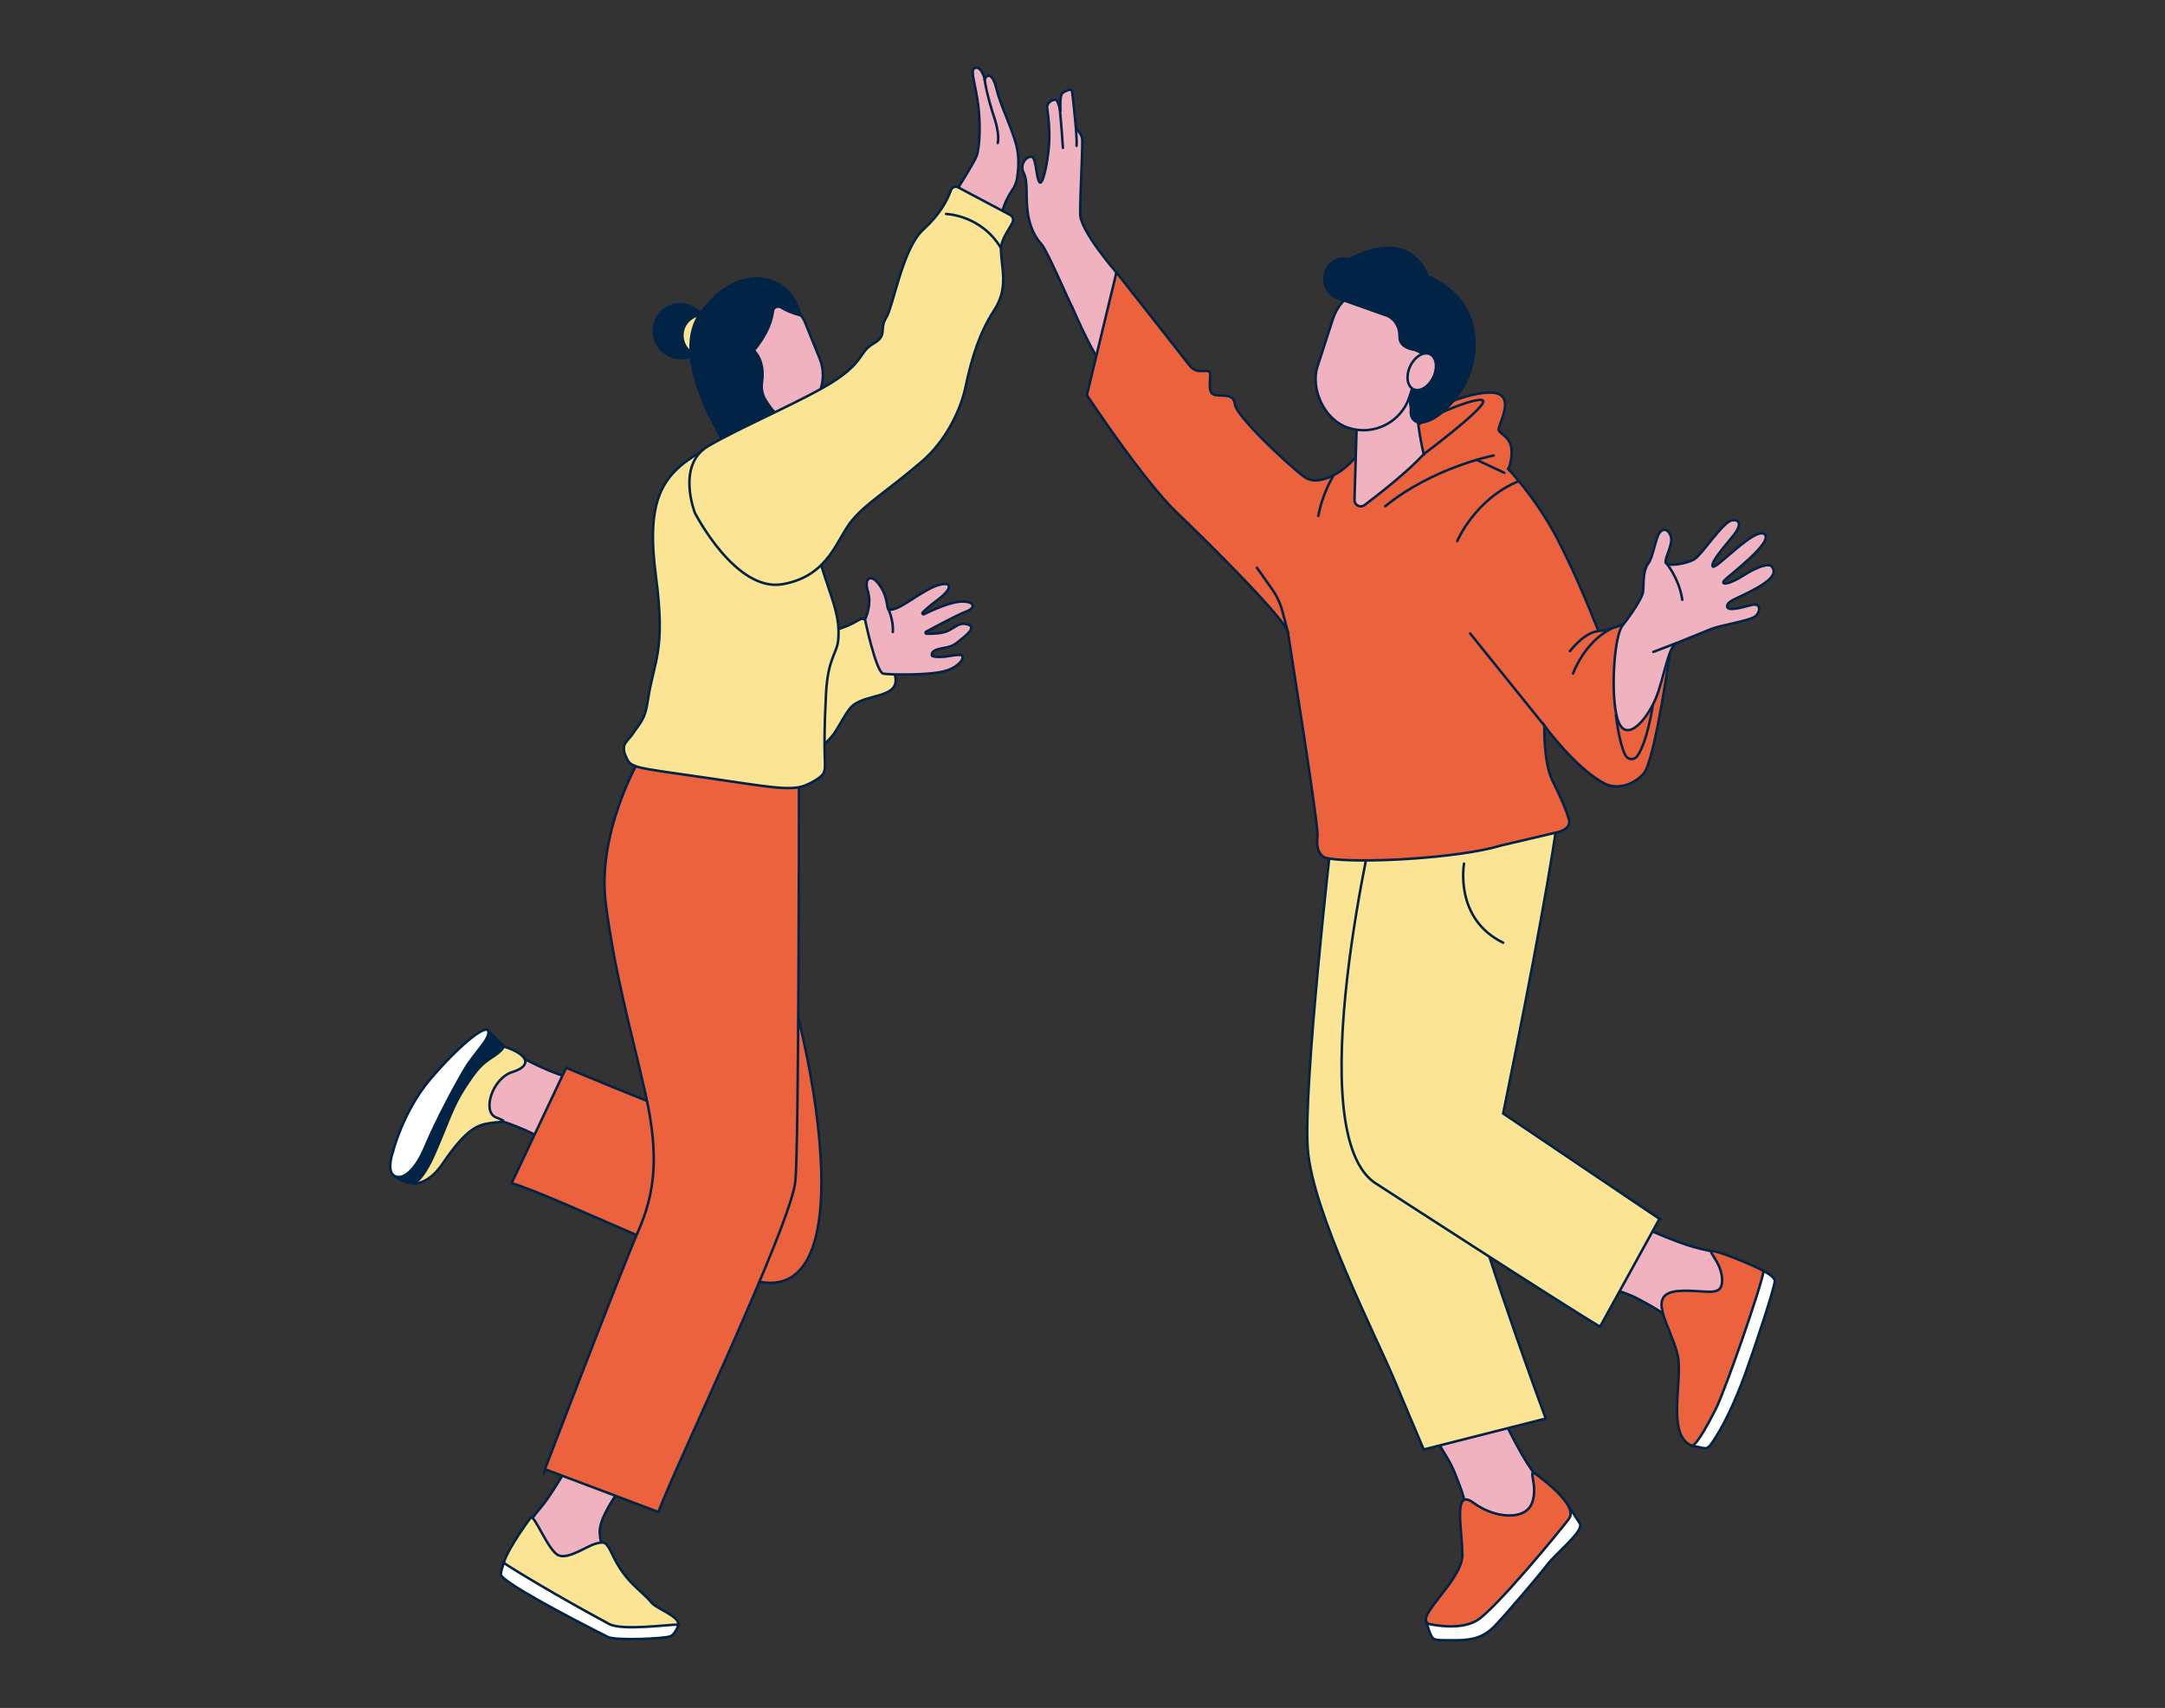 <?xml version="1.0" encoding="UTF-8"?>
<svg xmlns="http://www.w3.org/2000/svg" id="a" width="865.76" height="682.89" viewBox="0 0 865.76 682.89">
  <rect x="0" y="0" width="865.76" height="682.89" fill="#333333" stroke="none"/>
  <path d="M585.74,607.84c-.06,.15-.12,.31-.19,.46,4.38,1.98,9.17,2.79,14.01,2.62,5.02-.18,10.17-1.25,14.83-3.11,2.72-1.09,5.27-2.57,7.52-4.43-.95-2.6-2.54-5.64-4.79-9.35-2.6-4.29-5.14-4.95-14.62-24-4.79,1.22-5.95,.8-10.72,2.13-5.59,1.56-11.5,2.32-17.07,4.03,2.35,4.18,5.25,8.14,7,12.63,2.12,5.44,5.91,13.91,4.04,19.03h0Z" fill="#f1b2c0" stroke="#002346" stroke-miterlimit="10"></path>
  <path d="M626.83,601.57s3.01,4.52,4.91,7.52-8.99,11.31-13.21,16.76c-4.22,5.45-16.89,20.27-20.98,24.44s-8.45,5.53-15.12,5.53-8.45,.14-9.54-.95c-1.09-1.09-2.65-6.89-2.65-6.89l56.58-46.4Z" fill="#fff" stroke="#002346" stroke-miterlimit="10"></path>
  <path d="M571.48,649.31s11.93,2.94,19.15-1.41c7.22-4.35,33.16-35.75,36.78-40.63,3.62-4.88-8.65-14.51-13.13-17.78-3.81-2.78,1.05,4.37-1.65,11.48-2.7,7.11-14.93,6.17-23.36-.07-8.43-6.24-4.54,10.41-4.48,20.74,.07,10.33-19.7,25.11-13.33,27.68Z" fill="#ec623c" stroke="#002346" stroke-miterlimit="10"></path>
  <path d="M618.13,567.16s-21.89-58.85-31.03-92.96-8.81-137.37-8.81-137.37l-45.95-.98s-11.21,98.24-9.39,123.5c1.82,25.26,27.46,75.2,34.79,92.75,3.83,9.16,7.69,18.31,11.59,27.45l48.81-12.37Z" fill="#fbe493" stroke="#002346" stroke-miterlimit="10"></path>
  <path d="M670.62,531.48c.1,.29,.19,.59,.27,.89,3.91-1.43,7.73-3.36,10.98-5.97,2.74-2.21,4.85-4.95,6.86-7.82,1.99-2.83,3.82-5.8,5.24-8.96,.66-1.48,1.28-3.08,1.63-4.72-2.4-1.4-5.59-2.73-9.75-4.15-4.75-1.63-7.12-.5-26.61-9.04-2.9,4.01-4.05,4.43-6.86,8.51-3.29,4.78-7.34,9.16-10.52,14.04,4.49,1.7,9.25,2.89,13.47,5.21,5.12,2.81,13.45,6.89,15.3,12.02h0Z" fill="#f1b2c0" stroke="#002346" stroke-miterlimit="10"></path>
  <path d="M676.69,578.06c.69,.18,1.46,.27,2.2,.43,2.89,.59,3.68,1.29,5.51-1.28,4.73-6.65,9.53-17.03,13.45-27.8,3.92-10.77,11.66-34.05,11.87-37.13,.21-3.08-11.85-7.24-11.85-7.24,0,0,3.88,3.74,.24,16.53-3.64,12.79-23.4,55.98-21.42,56.48h0Z" fill="#fff" stroke="#002346" stroke-miterlimit="10"></path>
  <path d="M676.69,578.06s1.75,.52,9.44-14.71c3.8-7.53,18.26-49.13,19.12-55.15-1.98-1.27-14.04-6.54-19.43-7.86-4.58-1.13,2.63,3.65,2.84,11.25,.21,7.6-6.65,3.92-17.12,4.57-13.7,.86-3.91,13.08-.78,25.12,2.6,10-4.85,32.7,5.92,36.8h0Z" fill="#ec623c" stroke="#002346" stroke-miterlimit="10"></path>
  <path d="M663.6,487.34l-62.5-42.13s7.78-38.21,12.01-60.87c4.23-22.66,7.55-41.4,9.31-54.02,1.76-12.62-71.49-8.49-71.49-8.23s-32.51,132.88,0,151.57h0s74.24,48.15,88.92,56.8l23.74-43.12Z" fill="#fbe493" stroke="#002346" stroke-miterlimit="10"></path>
  <path d="M428.66,122.52c-.38-.13-9.91-22.5-12.2-24.91-2.29-2.42-4.83-6.74-5.59-13.47-.76-6.74,.25-11.49-1.53-15.05-1.78-3.56,1.31-6.78,3.22-6.4,1.91,.38,1.74,8.49,3.13,10.14,1.4,1.65,3.43-8.9,3.81-15.12,.38-6.23-.38-12.07-.76-14.49-.38-2.42,3.18-4.19,3.94-2.92s1.4,4.32,1.4,4.32c0,0-.38-6.23,.64-7.24,1.02-1.02,3.69-2.03,3.94-1.14s1.4,12.84,1.53,14.24c.13,1.4,2.16,2.54,2.54,4.83,.38,2.29-.89,23.51-.76,30.38,.13,6.86,14.49,23.26,14.49,23.26,0,0-4.36,29.95-6.39,36.11-4.98-7.34-11.4-22.51-11.4-22.51Z" fill="#f1b2c0" stroke="#002346" stroke-miterlimit="10"></path>
  <path d="M600.1,338.12c-17.49,5.17-57.33,7.23-69.29,5.04-3.65-.67-4.49-4.78-3.96-8.88,.53-4.11-11.14-76.58-11.81-81.41-.66-4.83-30.95-35.09-44.33-47.81-13.38-12.72-36.09-47.07-36.09-47.07l11.83-49.07s25.88,32.84,29.26,37.21c3.38,4.38,8.04,.4,8.22,3.44,.18,3.04-1.19,7.85,2.09,8.38,3.28,.53,7.36-.7,7.86,3.85,.49,4.54,20.95,23.91,27.7,28.88,2.54,1.87,5.67,1.73,9.28,.4s6.92-3.68,9.61-6.54c4.4-4.68,8.17-6.89,12.51-9.66,13-8.28,30.7-17.69,42.64-17.92,11.94-.23,2.94,13.46,3.72,15.09,.77,1.64,4.85,2.84,5.11,7.78,.26,4.93-1.35,7.65-1.35,7.65,0,0,11.11,11.55,19.59,27.8,8.48,16.26,15.59,34.86,16.3,36.51,.72,1.65,10.23-2.22,10.23-2.22l18.58,11.35s-5.45,38.83-9.75,47.21c-1.66,3.23-9.52,8.89-16.75,4.98-11.53-6.23-23.73-23-23.73-23,0,0-.38,14.6,3.19,21.89,3.57,7.29,5.29,11.16,6.62,15.53,1.32,4.37-5.32,5.41-5.32,5.41l-21.97,5.16Z" fill="#ec623c" stroke="#002346" stroke-miterlimit="10"></path>
  <path d="M569.32,181.61s22.67-16.97,23.79-20.81c1.12-3.85-22.08,5.47-28.72,10.86-6.64,5.39,4.93,9.96,4.93,9.96Z" fill="#ec623c" stroke="#002346" stroke-miterlimit="10"></path>
  <path d="M648.7,250.25s8.25-10.33,8.42-14.2c.17-3.87,0-8.09,2.02-10.78s2.86-10.2,4.55-12.34c1.68-2.14,3.87-.96,4.55,1.9,.67,2.86-2.36,7.92-2.19,9.94,.17,2.02,8.59,.69,11.62-1.26,3.03-1.94,11.45-15.03,14.99-15.48,3.54-.45,3.54,2.34,.51,6.08-3.03,3.74-9.43,10.94-8.25,12.4,1.18,1.45,17.01-16.14,20.72-12.9s-14.65,16.71-16.17,18.57c-1.52,1.85,2.02,1.54,7.58-2.01s10.44-5.28,11.62-3.48c1.18,1.79,1.35,4.15-6.06,8.36-7.41,4.21-11.96,5.11-11.96,7.35s6.06,.45,9.77-.51,3.71,2.47,1.68,4.38c-2.02,1.91-13.64,3.6-17.52,5.11-3.87,1.52-10.78,4.38-14.15,5.73-3.37,1.35-5.05,14.46-8.42,22.39-3.37,7.93-11.12,17.36-14.65,9.45-3.54-7.92-2.17-33.96,1.35-38.69h0Z" fill="#f1b2c0" stroke="#002346" stroke-miterlimit="10"></path>
  <path d="M569.32,181.61c-6.2,6.81-17.53,15.71-23.65,20.34-1.68,1.27-4.08,.03-4.02-2.08l.65-22.1,.26-8.74,.45-.51,23.31-26.2s-1.77,19.01,2.99,39.29Z" fill="#f1b2c0" stroke="#002346" stroke-miterlimit="10"></path>
  <path d="M533.04,190.5s-4.18,6.69-5.86,15.78" fill="none" stroke="#002346" stroke-linecap="round" stroke-linejoin="round"></path>
  <path d="M597.32,182.12s-24.17,4.67-43.4,20.3" fill="none" stroke="#002346" stroke-linecap="round" stroke-linejoin="round"></path>
  <line x1="601.59" y1="189.06" x2="590.5" y2="183.85" fill="none" stroke="#002346" stroke-linecap="round" stroke-linejoin="round"></line>
  <path d="M582.72,216.37s7.02-16.8,24.64-24.02" fill="none" stroke="#002346" stroke-linecap="round" stroke-linejoin="round"></path>
  <path d="M502.62,226.99l6.07,8.58c1.91,2.7,3.32,5.73,4.16,8.93l2.19,8.36" fill="none" stroke="#002346" stroke-linecap="round" stroke-linejoin="round"></path>
  <line x1="587.89" y1="253.27" x2="617.58" y2="290.13" fill="none" stroke="#002346" stroke-linecap="round" stroke-linejoin="round"></line>
  <path d="M627.81,260.34s5.63-7.53,11.42-8.01" fill="none" stroke="#002346" stroke-linecap="round" stroke-linejoin="round"></path>
  <path d="M629.04,269.31s4.38-12.38,15-17.79" fill="none" stroke="#002346" stroke-linecap="round" stroke-linejoin="round"></path>
  <path d="M666.05,224.77s5.43,6.32,6.68,15.04" fill="none" stroke="#002346" stroke-linecap="round" stroke-linejoin="round"></path>
  <line x1="670.43" y1="257.11" x2="661.15" y2="260.65" fill="none" stroke="#002346" stroke-linecap="round" stroke-linejoin="round"></line>
  <path d="M646.19,285.85s1.2,11.14,3.76,16.1c.98,1.89,3.56,2.09,4.78,.36,1.73-2.45,4.15-7.95,6.24-20.29" fill="none" stroke="#002346" stroke-linecap="round" stroke-linejoin="round"></path>
  <path d="M585.46,345.29s-4.1,21.99,15.63,31.63" fill="none" stroke="#002346" stroke-linecap="round" stroke-linejoin="round"></path>
  <path d="M423.77,43.24s.8,8.02,1.28,15.89" fill="none" stroke="#002346" stroke-linecap="round" stroke-linejoin="round"></path>
  <path d="M430.18,50.45s.49,5.62,.33,7.87" fill="none" stroke="#002346" stroke-linecap="round" stroke-linejoin="round"></path>
  <rect x="528.95" y="113.68" width="38.74" height="58.83" rx="19.37" ry="19.37" transform="translate(70.9 -162.19) rotate(17.97)" fill="#f1b2c0" stroke="#002346" stroke-miterlimit="10"></rect>
  <path d="M570.94,110.6s18.99,6.26,18.71,27.51c-.1,7.75-2.93,15.17-7.62,21.11-3.55,4.5-8.53,9.29-13.88,9.75-2.4,.21-4.33-2.09-3.96-4.62,.33-2.23-1.48-4.39,.84-8.92,0,0,.85-.21,1.97-.89,6.17-3.75,5.91-12.23-.94-14.52-.27-.09-.42-.13-.42-.13-5.29-.93-5.95-3.62-5.95-4.91,0-1.07-.07-2.15-.35-3.19-1.46-5.21-5.74-5.93-5.74-5.93l-18.78-6.65c-4.1-1.48-6.24-6.26-4.72-10.56h0c1.41-4,5.5-6.16,9.37-4.94,0,0,23.37-13.95,31.47,6.88Z" fill="#002346" stroke="#002346" stroke-miterlimit="10"></path>
  <ellipse cx="568.52" cy="148.6" rx="7.75" ry="5.12" transform="translate(192.26 599.96) rotate(-64.83)" fill="#f1b2c0" stroke="#002346" stroke-miterlimit="10"></ellipse>
  <path d="M288.69,150.61l1.67,27.98,13.53-7.17s6.18,1.37,10.84-1.64l-1.55-7.09-13.39-20.33-11.1,8.25Z" fill="#f1b2c0" stroke="#002346" stroke-miterlimit="10"></path>
  <rect x="290.71" y="117.4" width="35.47" height="50.91" rx="17.74" ry="17.74" transform="translate(-31.07 126.16) rotate(-22.04)" fill="#f1b2c0" stroke="#002346" stroke-miterlimit="10"></rect>
  <path d="M236.83,569.49c-.25,.57-14.97,26.68-20.1,32.68-7.18,8.4-13.16,18.71-12.15,22.57,1,3.87,61.26,29.42,63.93,26.51,2.67-2.91-27.3-17.84-28.63-37.85-1.52-10.93,25.12-39.23,38.85-52.92,1.87-1.86-.06-4.97-2.56-4.13l-39.34,13.14h0Z" fill="#f1b2c0" stroke="#002346" stroke-miterlimit="10"></path>
  <path d="M268.98,652.49c-1.97,.93-12.99,3.9-24.72-.33-19.21-6.94-42.36-21.28-43.17-24.2-.21-.76-.06-1.83,.33-3.08,2.07-6.53,10.9-18.19,10.9-18.19,1.65-.63,6.99,13.38,10.98,15.16,3.98,1.78,11.62-3.84,14.88-4.63,3.07-.75,4.07-1.33,6.48,3.89,5.38,11.63,11.32,14.2,16,19.8,1.96,2.34,11.09,5.35,10.58,8.67-.18,1.22-.86,2.26-2.26,2.92Z" fill="#fbe493" stroke="#002346" stroke-miterlimit="10"></path>
  <path d="M206.79,421.83s11.12,6.26,19.74,8.71l-8.18,25.57s-9.22-5.63-20.97-8.77c-5.25-1.4-11.64-10.48-5.02-19.02,6.61-8.54,14.44-6.49,14.44-6.49h0Z" fill="#f1b2c0" stroke="#002346" stroke-miterlimit="10"></path>
  <path d="M226.41,426.93s33.37,13.99,49.02,19.76c0,0,1.55,1.44,6.37,1.28,3.36-.11,2.61,2.35,4.07,1.75,1.46-.6-5.89-18.34-12.41-33.7-6.52-15.35-17.36-39.4-18.16-59.16-.8-19.76,6.78-15.8,14.02-6.54,7.23,9.26,34.34,10.56,34.34,10.56,16.07,29.87,45.58,156.41,2.2,151.94-17.15-1.77-82.67-34.18-101.26-39.77l21.81-46.12Z" fill="#ec623c" stroke="#002346" stroke-miterlimit="10"></path>
  <path d="M217.91,587.45s30.57-79.77,37.26-95.05c6.69-15.28,8.6-30.09,2.87-55.41-5.73-25.31-11.94-46.49-15.76-75.31-3.82-28.82,13.37-57.96,13.37-57.96l63.85,9.56v12.46s-.07,128.91-1.39,146.1c-1.32,17.19-48.13,114.48-54.82,132.71l-45.38-17.12Z" fill="#ec623c" stroke="#002346" stroke-miterlimit="10"></path>
  <path d="M358.02,270.47c-1.82-9.35-10.18-25.1-14.14-22.82-2.98,1.71-6.93,3.92-13.49,4.97-.3,2.31-.62,4.62-.96,6.93-1.82,12.14-3.27,28.38-5.06,40.53,9.42-2.95,10.77-10.97,15.62-16.94,5.01-6.17,19.86-3.32,18.04-12.67h0Z" fill="#fbe493" stroke="#002346" stroke-miterlimit="10"></path>
  <path d="M345.92,247.68s2.91-5.83,1.1-11.43,2.06-7.85,6.08,.01c1.73,3.39,1.65,7.24,2.2,7.4,4.12,1.2,13.9-8.55,21.04-10,4.22-.86,4.67,1.7-1.55,6.32-3.07,2.28-4.83,3.88-5.83,4.92-.33,.34,.06,.88,.49,.68,3.12-1.51,9.78-4.53,14.04-4.98,5.73-.6,7.38,2.16,2.98,3.85-3.54,1.35-12.7,6.27-16.15,8.14-.38,.21-.24,.78,.19,.79,2.19,.05,6.19-.02,8.43-1.11,3.19-1.56,4.53-3.15,6.84-2.84,3.52,.47,3.57,2.1-.34,5.33-3.91,3.22-4.32,3.69-8.82,4.47-4.49,.78-3.9,2.44-3.9,2.44,0,0-1.01,.98,2.75,1,3.76,.01,5.09-.8,8.13-.82,3.05-.02,.8,4.49-5.43,6.37-6.23,1.88-21.88,1.58-24.87,1.15-2.99-.42-7.39-21.69-7.39-21.69h0Z" fill="#f1b2c0" stroke="#002346" stroke-miterlimit="10"></path>
  <path d="M397.08,96.39s3.73-12.85,5.24-16.04c.82-1.75,1.9-3.5,2.71-4.72,.86-1.31,1.44-2.78,1.69-4.33,.5-3.05,.99-8.26-.25-13.07-1.91-7.39-6.4-16.04-8.01-22.76-1.61-6.72-3.95-5.67-4.69-3.73,0,0-1.09-4.93-3.5-4.66-2.45,.27-.9,3.82,.55,12.43,1.45,8.6,1.08,19.23-.3,22.87-1.38,3.64-12.41,20.59-12.41,20.59l18.99,13.42Z" fill="#f1b2c0" stroke="#002346" stroke-miterlimit="10"></path>
  <path d="M393.76,31.75s.49,5.26,4.14,16.23c0,0,1.9,5.96,1.08,9.21" fill="none" stroke="#002346" stroke-linecap="round" stroke-linejoin="round"></path>
  <path d="M355.31,243.66s2.06,4.42,1.71,9.05" fill="none" stroke="#002346" stroke-linecap="round" stroke-linejoin="round"></path>
  <path d="M268.22,654.2c-2.06,.97-21.99,1.89-25.13,.31-18.95-9.53-41.97-22.01-42.76-24.84-.21-.76,.7-3.53,1.1-4.79,3.77,2.56,21.45,13.33,42.19,24.46,5.26,2.82,24.33,.09,27.63,.23-.19,1.22-1.63,3.97-3.03,4.63h0Z" fill="#fff" stroke="#002346" stroke-miterlimit="10"></path>
  <path d="M165.24,473.27s5.99,.54,11.67-7.87c10.18-15.09,14.79-15.65,19.18-16.37,4.39-.72,8.03-.01,2.3-2.24-5.73-2.23-1.59-15.62,6.52-18.17,8.11-2.55,6.44-7.01-3.41-10.2-6.65-2.16-20.85,13.46-33.38,32.1-12.53,18.63-9.7,19.63-2.89,22.76h0Z" fill="#fbe493" stroke="#002346" stroke-miterlimit="10"></path>
  <path d="M167.8,441.46c10.65-16.15,27.45-29.27,27.45-29.27l6.25,6.16s-.35,1.56-4.35,4.15c-5,3.25-6.56,5.13-11.4,12.52-4.84,7.39-6.84,14.43-11.95,26.08-5.1,11.66-8.56,12.17-8.56,12.17-4.93-.73-7.76-3.28-7.76-3.28,0,0,6.74-23.1,10.32-28.53h0Z" fill="#002346" stroke="#002346" stroke-miterlimit="10"></path>
  <path d="M157.14,460.5s-2.68,7.39,.33,9.49c3.02,2.1,8.24-1.09,12.57-11.46,4.33-10.37,12-24.72,15.91-31.24,3.91-6.51,10.36-12.25,9.28-15.1-1.08-2.85-12.31,6.51-23.2,19.35-10.89,12.84-14.9,28.96-14.9,28.96h0Z" fill="#fff" stroke="#002346" stroke-miterlimit="10"></path>
  <ellipse cx="288.46" cy="147.39" rx="5.88" ry="7.44" transform="translate(-30.71 92.05) rotate(-17.23)" fill="#f1b2c0" stroke="#002346" stroke-miterlimit="10"></ellipse>
  <path d="M324.22,213.2c1.49,1.78,1.59,5.74,7.81,23.95,3.01,8.82,3.58,13.17,3.19,18.48-.41,5.66-4.13,7.22-4.9,21.64-1.49,27.98,.47,28.69-1.01,31.87-.91,1.94-5.73,4.3-7.58,5-5.99,2.27-15.79,.23-39.31-3.16-30.79-4.44-30.05-3.82-32.34-8.97-.63-1.42-.84-3.33-.27-4.4,.95-1.76,2.3-2.81,3.13-4.07,3.45-5.18,4.99-5.74,6.17-13.73,2.31-15.64,7.19-19.13,3.19-49.33-4-30.2,2.09-40.57,17.72-49.65,15.63-9.08,44.19,32.36,44.19,32.36h0Z" fill="#fbe493" stroke="#002346" stroke-miterlimit="10"></path>
  <g>
    <ellipse cx="272.18" cy="132.45" rx="10.68" ry="10.86" transform="translate(-26.35 182.52) rotate(-35.47)" fill="#002346" stroke="#002346" stroke-miterlimit="10"></ellipse>
    <ellipse cx="281.14" cy="134.22" rx="8.21" ry="8.35" transform="translate(-25.71 188.05) rotate(-35.47)" fill="#fbe493" stroke="#002346" stroke-miterlimit="10"></ellipse>
    <path d="M309.03,124.55c-.27,2.94-1.67,8.46-7.58,15.6,0,0,4.57,3.8,3.26,12.64-.38,2.57,.15,5.22,1.59,7.42,2.29,3.48,6.21,10.01,14.52,8.44,0,0-2.36,3.8-8.46,6.93,0,0,.14,5.8-4.78,10.4-2.03,1.89-5.01,2.52-7.63,1.49-3.48-1.38-8.35-5.25-13.16-15.56,0,0-20.11-33.04-5.05-48.59,0,0,5.81-8.27,15.05-11.16,9.32-2.92,20.4,1.48,23.29,13.9l-2.22-.63c-2.7-.99-3.22-1.19-5.52-2.52-.23-.13-.48-.23-.74-.27h0c-1.28-.23-2.44,.63-2.56,1.92Z" fill="#002346" stroke="#002346" stroke-miterlimit="10"></path>
  </g>
  <path d="M403.9,85.89c1.12,.59,1.56,1.97,.99,3.11-1.65,3.31-4.82,6.91-4.62,11.26,.36,7.94,3,15.02-2.77,23.88-5.77,8.85-8.95,18.9-11.46,30.88-1.54,7.34-6.91,20.56-17.51,29.59-14.97,12.74-21.62,16.17-27.76,23.39-6.13,7.22-9.12,22.34-27.88,25.59-18.76,3.25-35-28.5-35-28.5h0s-7.54-19.12,5.25-26.69c12.79-7.58,40.21-19.12,51.39-26.69,11.18-7.58,9.02-11.01,14.79-14.34,5.77-3.34,2.16-5.82,5.05-10.35,2.89-4.53,6.49-27.61,14.79-35.19,6.97-6.37,9.6-11.72,11.12-15.83,.43-1.16,1.79-1.67,2.88-1.09l20.74,11Z" fill="#fbe493" stroke="#002346" stroke-miterlimit="10"></path>
  <path d="M378.33,85.55s13.95,.36,21.89,13.54" fill="none" stroke="#002346" stroke-linecap="round" stroke-linejoin="round"></path>
</svg>
